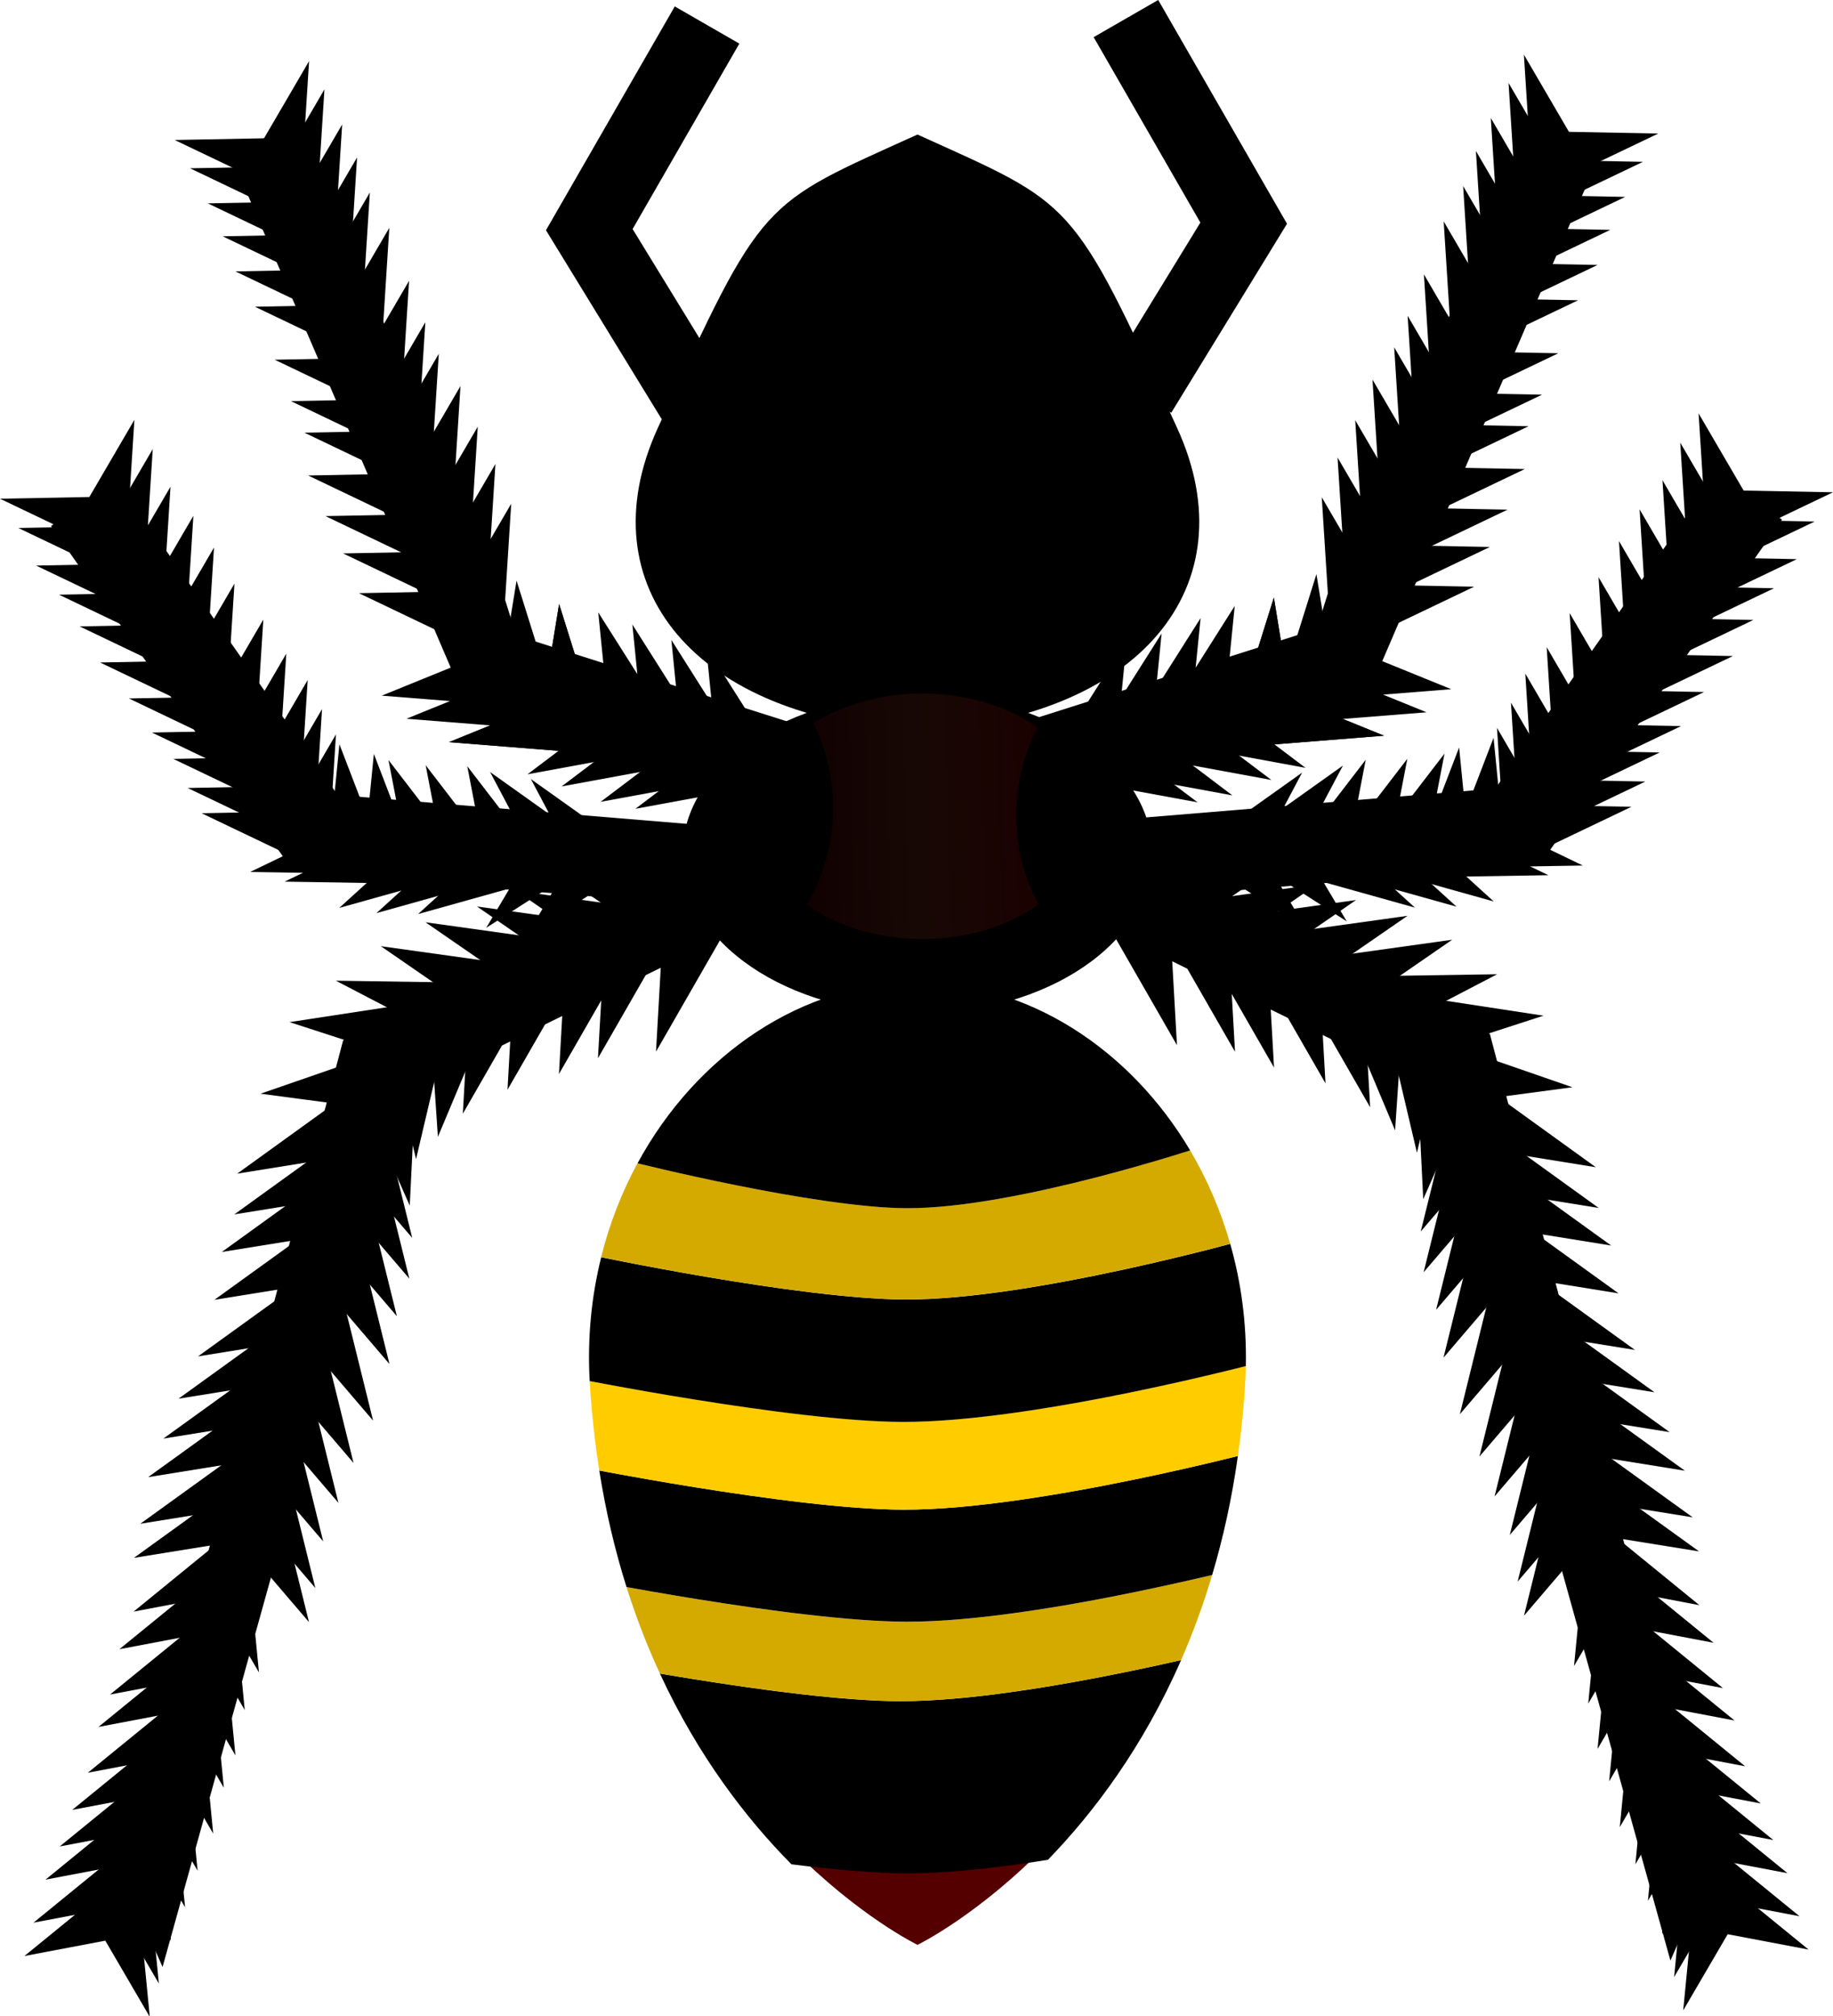 <?xml version="1.0" encoding="UTF-8" standalone="no"?>
<!-- Created with Inkscape (http://www.inkscape.org/) -->

<svg
   width="97.658mm"
   height="107.401mm"
   viewBox="0 0 97.658 107.401"
   version="1.1"
   id="svg5"
   xmlns:xlink="http://www.w3.org/1999/xlink"
   xmlns="http://www.w3.org/2000/svg"
   xmlns:svg="http://www.w3.org/2000/svg">
  <defs
     id="defs2">
    <linearGradient
       id="linearGradient3352">
      <stop
         style="stop-color:#aa0000;stop-opacity:0.076;"
         offset="0"
         id="stop3348" />
      <stop
         style="stop-color:#8d331d;stop-opacity:0.165;"
         offset="0.515"
         id="stop3443" />
      <stop
         style="stop-color:#aa0000;stop-opacity:0.158;"
         offset="1"
         id="stop3350" />
    </linearGradient>
    <linearGradient
       xlink:href="#linearGradient3352"
       id="linearGradient3354"
       x1="-112.127"
       y1="146.095"
       x2="-96.43"
       y2="145.643"
       gradientUnits="userSpaceOnUse" />
  </defs>
  <g
     id="layer1"
     transform="translate(152.935,-100.646)">
    <path
       id="path959"
       style="fill:#550000;stroke:none;stroke-width:3.213;stroke-dasharray:none"
       d="m -97.103,198.851 c -0.24,0.038 -0.48,0.076 -0.72,0.113 -0.267,0.04 -0.534,0.079 -0.8,0.117 -0.266,0.037 -0.532,0.073 -0.796,0.107 -0.264,0.034 -0.527,0.066 -0.789,0.097 -0.261,0.03 -0.521,0.059 -0.779,0.085 -0.257,0.026 -0.513,0.05 -0.765,0.072 -0.252,0.021 -0.502,0.041 -0.748,0.057 -0.246,0.017 -0.489,0.031 -0.729,0.042 -0.239,0.011 -0.475,0.02 -0.706,0.025 -0.231,0.006 -0.458,0.008 -0.68,0.007 -0.187,-5.6e-4 -0.379,-0.003 -0.576,-0.008 -0.197,-0.005 -0.399,-0.012 -0.606,-0.021 -0.207,-0.009 -0.418,-0.02 -0.633,-0.033 -0.215,-0.013 -0.435,-0.028 -0.657,-0.044 -0.223,-0.016 -0.449,-0.035 -0.678,-0.054 -0.229,-0.02 -0.461,-0.041 -0.696,-0.064 -0.234,-0.023 -0.471,-0.047 -0.71,-0.072 -0.239,-0.025 -0.479,-0.052 -0.721,-0.08 -0.242,-0.028 -0.485,-0.057 -0.729,-0.087 -0.05,-0.006 -0.1,-0.013 -0.149,-0.019 3.604,3.645 6.718,5.15 6.718,5.15 0,0 3.249,-1.571 6.951,-5.388 z" />
    <path
       style="fill:none;stroke:#000000;stroke-width:3.969;stroke-dasharray:none"
       d="m -115.988,121.939 -5.551,-9.061 6.274,-10.899"
       id="path955" />
    <path
       id="path845"
       style="fill:#000000;stroke:none;stroke-width:3.969;stroke-dasharray:none"
       d="m -104.054,107.812 c -8.356,3.787 -8.195,3.295 -13.84,15.645 -3.843,8.408 2.019,15.528 13.84,16.116 11.821,-0.588 17.683,-7.708 13.84,-16.116 -5.645,-12.351 -5.485,-11.859 -13.84,-15.645 z" />
    <ellipse
       style="fill:#000000;stroke:none;stroke-width:3.969;stroke-dasharray:none"
       id="path957"
       cx="-104.054"
       cy="146.129"
       rx="12.519"
       ry="8.514" />
    <path
       id="path3118"
       style="fill:#000000;stroke:none;stroke-width:3.213;stroke-dasharray:none"
       d="m -90.01,189.075 c -0.005,10e-4 -0.01,0.002 -0.015,0.003 -0.416,0.094 -0.854,0.191 -1.309,0.29 -0.456,0.099 -0.93,0.199 -1.417,0.3 -0.488,0.1 -0.989,0.201 -1.501,0.3 -0.511,0.099 -1.032,0.196 -1.559,0.29 -0.527,0.094 -1.059,0.184 -1.593,0.27 -0.267,0.043 -0.534,0.085 -0.801,0.125 -0.267,0.04 -0.534,0.079 -0.8,0.117 -0.266,0.037 -0.532,0.073 -0.796,0.108 -0.264,0.034 -0.527,0.066 -0.789,0.096 -0.261,0.03 -0.521,0.058 -0.779,0.085 -0.257,0.026 -0.513,0.05 -0.765,0.071 -0.252,0.021 -0.502,0.041 -0.748,0.057 -0.246,0.017 -0.489,0.031 -0.729,0.042 -0.239,0.011 -0.475,0.02 -0.706,0.025 -0.231,0.005 -0.458,0.008 -0.68,0.008 -0.187,-5.6e-4 -0.379,-0.003 -0.576,-0.008 -0.197,-0.005 -0.399,-0.012 -0.606,-0.021 -0.207,-0.009 -0.418,-0.02 -0.633,-0.033 -0.215,-0.013 -0.435,-0.028 -0.657,-0.044 -0.223,-0.017 -0.449,-0.035 -0.678,-0.054 -0.229,-0.02 -0.461,-0.041 -0.695,-0.064 -0.469,-0.045 -0.948,-0.096 -1.432,-0.152 -0.484,-0.056 -0.973,-0.116 -1.463,-0.179 -0.49,-0.064 -0.982,-0.13 -1.47,-0.2 -0.488,-0.069 -0.973,-0.14 -1.451,-0.213 -0.478,-0.072 -0.948,-0.146 -1.407,-0.22 -0.459,-0.074 -0.906,-0.147 -1.337,-0.219 -0.13,-0.022 -0.247,-0.042 -0.374,-0.064 2.05,4.434 4.634,7.759 7.006,10.158 0.05,0.006 0.1,0.013 0.149,0.019 0.244,0.03 0.487,0.059 0.729,0.087 0.242,0.028 0.483,0.054 0.721,0.08 0.239,0.025 0.476,0.05 0.71,0.072 0.234,0.023 0.467,0.044 0.696,0.064 0.229,0.02 0.455,0.038 0.678,0.054 0.223,0.017 0.442,0.031 0.657,0.044 0.215,0.013 0.427,0.024 0.633,0.033 0.207,0.009 0.409,0.016 0.606,0.021 0.197,0.005 0.389,0.008 0.576,0.008 0.222,6.5e-4 0.449,-0.002 0.68,-0.007 0.231,-0.005 0.467,-0.014 0.706,-0.025 0.239,-0.011 0.482,-0.025 0.729,-0.042 0.246,-0.017 0.496,-0.036 0.748,-0.057 0.252,-0.021 0.508,-0.045 0.765,-0.071 0.257,-0.026 0.517,-0.054 0.779,-0.085 0.261,-0.03 0.524,-0.063 0.789,-0.097 0.264,-0.034 0.53,-0.07 0.796,-0.107 0.266,-0.037 0.533,-0.076 0.8,-0.117 0.24,-0.036 0.48,-0.074 0.72,-0.113 2.433,-2.509 5.062,-5.99 7.093,-10.634 z" />
    <path
       id="path3121"
       style="fill:#d4aa00;stroke:none;stroke-width:3.213;stroke-dasharray:none"
       d="m -88.354,184.54 c -0.05,0.012 -0.091,0.022 -0.142,0.034 -0.367,0.086 -0.76,0.177 -1.176,0.272 -0.416,0.094 -0.853,0.191 -1.309,0.29 -0.456,0.099 -0.93,0.199 -1.417,0.3 -0.488,0.1 -0.989,0.201 -1.501,0.3 -0.511,0.099 -1.033,0.196 -1.559,0.29 -0.263,0.047 -0.528,0.093 -0.794,0.138 -0.266,0.045 -0.532,0.089 -0.799,0.132 -0.267,0.043 -0.534,0.085 -0.801,0.125 -0.267,0.04 -0.534,0.079 -0.8,0.117 -0.266,0.037 -0.531,0.073 -0.796,0.107 -0.264,0.034 -0.528,0.066 -0.789,0.097 -0.261,0.03 -0.521,0.058 -0.778,0.085 -0.257,0.026 -0.513,0.05 -0.765,0.071 -0.252,0.021 -0.502,0.041 -0.748,0.057 -0.246,0.017 -0.489,0.03 -0.729,0.041 -0.239,0.011 -0.475,0.02 -0.706,0.025 -0.231,0.005 -0.458,0.008 -0.68,0.008 -0.187,-5.6e-4 -0.379,-0.003 -0.576,-0.008 -0.197,-0.005 -0.399,-0.012 -0.606,-0.021 -0.207,-0.009 -0.418,-0.02 -0.633,-0.033 -0.215,-0.013 -0.435,-0.028 -0.657,-0.044 -0.223,-0.017 -0.449,-0.035 -0.678,-0.054 -0.229,-0.02 -0.461,-0.041 -0.696,-0.064 -0.234,-0.023 -0.471,-0.047 -0.71,-0.072 -0.239,-0.025 -0.479,-0.052 -0.721,-0.08 -0.484,-0.056 -0.973,-0.116 -1.463,-0.179 -0.49,-0.064 -0.981,-0.131 -1.47,-0.2 -0.488,-0.069 -0.974,-0.14 -1.451,-0.213 -0.478,-0.072 -0.948,-0.146 -1.407,-0.22 -0.459,-0.074 -0.906,-0.147 -1.337,-0.22 -0.431,-0.072 -0.846,-0.144 -1.241,-0.213 -0.395,-0.069 -0.77,-0.136 -1.12,-0.199 -0.053,-0.01 -0.095,-0.017 -0.147,-0.027 0.522,1.653 1.124,3.187 1.78,4.607 0.127,0.022 0.244,0.042 0.374,0.064 0.431,0.072 0.878,0.146 1.337,0.219 0.459,0.074 0.929,0.148 1.407,0.22 0.478,0.072 0.963,0.144 1.451,0.213 0.488,0.069 0.98,0.136 1.47,0.2 0.49,0.064 0.979,0.124 1.463,0.179 0.484,0.056 0.963,0.106 1.432,0.152 0.234,0.023 0.466,0.044 0.695,0.064 0.229,0.02 0.455,0.038 0.678,0.054 0.223,0.017 0.442,0.031 0.657,0.044 0.215,0.013 0.427,0.024 0.633,0.033 0.207,0.009 0.409,0.016 0.606,0.021 0.197,0.005 0.389,0.008 0.576,0.008 0.222,6.6e-4 0.449,-0.002 0.68,-0.008 0.231,-0.005 0.467,-0.014 0.706,-0.025 0.239,-0.011 0.482,-0.025 0.729,-0.042 0.246,-0.017 0.496,-0.036 0.748,-0.057 0.252,-0.021 0.508,-0.045 0.765,-0.071 0.257,-0.026 0.517,-0.054 0.779,-0.085 0.261,-0.03 0.524,-0.062 0.789,-0.096 0.264,-0.034 0.53,-0.07 0.796,-0.108 0.266,-0.037 0.533,-0.076 0.8,-0.117 0.267,-0.04 0.534,-0.082 0.801,-0.125 0.534,-0.086 1.066,-0.176 1.593,-0.27 0.527,-0.094 1.047,-0.191 1.559,-0.29 0.511,-0.099 1.013,-0.199 1.501,-0.3 0.488,-0.1 0.962,-0.201 1.417,-0.3 0.456,-0.099 0.894,-0.196 1.309,-0.29 0.005,-0.001 0.01,-0.002 0.015,-0.003 0.614,-1.403 1.173,-2.913 1.656,-4.535 z" />
    <path
       id="path3127"
       style="fill:#000000;stroke:none;stroke-width:3.213;stroke-dasharray:none"
       d="m -86.983,178.201 c -0.204,0.051 -0.411,0.102 -0.655,0.161 -0.31,0.075 -0.651,0.158 -1.018,0.244 -0.367,0.086 -0.76,0.177 -1.176,0.272 -0.416,0.094 -0.853,0.191 -1.309,0.29 -0.456,0.099 -0.93,0.199 -1.417,0.3 -0.488,0.1 -0.989,0.201 -1.501,0.3 -0.256,0.049 -0.514,0.098 -0.774,0.146 -0.26,0.048 -0.522,0.096 -0.785,0.143 -0.263,0.047 -0.528,0.093 -0.794,0.138 -0.266,0.045 -0.532,0.089 -0.799,0.132 -0.267,0.043 -0.534,0.085 -0.801,0.125 -0.267,0.04 -0.534,0.079 -0.8,0.117 -0.266,0.037 -0.532,0.073 -0.796,0.107 -0.264,0.034 -0.528,0.066 -0.789,0.097 -0.261,0.03 -0.521,0.058 -0.778,0.085 -0.257,0.026 -0.513,0.05 -0.765,0.071 -0.252,0.021 -0.502,0.04 -0.748,0.057 -0.246,0.017 -0.489,0.031 -0.729,0.042 -0.239,0.011 -0.475,0.02 -0.706,0.025 -0.231,0.005 -0.458,0.008 -0.68,0.008 -0.187,-5.6e-4 -0.379,-0.003 -0.576,-0.008 -0.197,-0.005 -0.399,-0.012 -0.606,-0.021 -0.207,-0.009 -0.418,-0.02 -0.633,-0.033 -0.215,-0.013 -0.435,-0.028 -0.657,-0.044 -0.223,-0.017 -0.449,-0.035 -0.678,-0.054 -0.229,-0.02 -0.461,-0.041 -0.696,-0.064 -0.234,-0.023 -0.471,-0.047 -0.71,-0.072 -0.239,-0.025 -0.479,-0.052 -0.721,-0.08 -0.242,-0.028 -0.485,-0.057 -0.729,-0.087 -0.244,-0.03 -0.489,-0.061 -0.734,-0.093 -0.49,-0.064 -0.981,-0.13 -1.47,-0.2 -0.488,-0.069 -0.974,-0.14 -1.451,-0.213 -0.478,-0.072 -0.948,-0.146 -1.407,-0.22 -0.459,-0.074 -0.906,-0.147 -1.337,-0.22 -0.431,-0.072 -0.846,-0.144 -1.241,-0.213 -0.395,-0.069 -0.77,-0.136 -1.12,-0.199 -0.35,-0.063 -0.677,-0.123 -0.974,-0.178 -0.196,-0.036 -0.294,-0.056 -0.464,-0.088 0.354,2.234 0.849,4.3 1.451,6.207 0.052,0.009 0.094,0.017 0.147,0.027 0.35,0.063 0.725,0.13 1.12,0.199 0.395,0.069 0.81,0.14 1.241,0.213 0.431,0.072 0.878,0.146 1.337,0.22 0.459,0.074 0.929,0.147 1.407,0.22 0.478,0.072 0.963,0.144 1.451,0.213 0.488,0.069 0.979,0.136 1.47,0.2 0.49,0.064 0.98,0.123 1.463,0.179 0.242,0.028 0.483,0.054 0.721,0.08 0.239,0.025 0.475,0.05 0.71,0.072 0.234,0.023 0.467,0.044 0.696,0.064 0.229,0.02 0.455,0.038 0.678,0.054 0.223,0.017 0.442,0.031 0.657,0.044 0.215,0.013 0.427,0.024 0.633,0.033 0.207,0.009 0.409,0.016 0.606,0.021 0.197,0.005 0.39,0.008 0.576,0.008 0.222,6.5e-4 0.449,-0.002 0.68,-0.008 0.231,-0.005 0.467,-0.014 0.706,-0.025 0.239,-0.011 0.482,-0.025 0.729,-0.041 0.246,-0.017 0.496,-0.036 0.748,-0.057 0.252,-0.021 0.508,-0.045 0.765,-0.071 0.257,-0.026 0.517,-0.054 0.778,-0.085 0.261,-0.03 0.525,-0.063 0.789,-0.097 0.264,-0.034 0.53,-0.07 0.796,-0.107 0.266,-0.037 0.533,-0.076 0.8,-0.117 0.267,-0.04 0.534,-0.082 0.801,-0.125 0.267,-0.043 0.533,-0.087 0.799,-0.132 0.266,-0.045 0.53,-0.091 0.794,-0.138 0.527,-0.094 1.048,-0.191 1.559,-0.29 0.511,-0.099 1.013,-0.199 1.501,-0.3 0.488,-0.1 0.962,-0.201 1.417,-0.3 0.456,-0.099 0.893,-0.196 1.309,-0.29 0.416,-0.094 0.809,-0.185 1.176,-0.272 0.051,-0.012 0.092,-0.022 0.142,-0.034 0.58,-1.948 1.049,-4.059 1.371,-6.339 z" />
    <path
       id="path3136"
       style="fill:#ffcc00;stroke:none;stroke-width:3.213;stroke-dasharray:none"
       d="m -86.558,173.408 c -0.096,0.024 -0.172,0.044 -0.282,0.071 -0.245,0.061 -0.525,0.13 -0.835,0.206 -0.31,0.075 -0.651,0.157 -1.018,0.243 -0.367,0.086 -0.76,0.178 -1.176,0.272 -0.416,0.094 -0.853,0.191 -1.309,0.29 -0.456,0.099 -0.93,0.199 -1.417,0.3 -0.488,0.1 -0.989,0.201 -1.501,0.3 -0.256,0.049 -0.514,0.098 -0.774,0.146 -0.26,0.048 -0.522,0.096 -0.785,0.143 -0.263,0.047 -0.528,0.093 -0.794,0.138 -0.266,0.045 -0.532,0.089 -0.799,0.132 -0.267,0.043 -0.534,0.085 -0.801,0.125 -0.267,0.04 -0.534,0.079 -0.8,0.117 -0.266,0.037 -0.532,0.073 -0.796,0.107 -0.264,0.034 -0.528,0.066 -0.789,0.096 -0.261,0.03 -0.521,0.059 -0.778,0.085 -0.257,0.026 -0.513,0.05 -0.765,0.071 -0.252,0.021 -0.502,0.04 -0.748,0.057 -0.246,0.017 -0.489,0.031 -0.729,0.042 -0.239,0.011 -0.475,0.02 -0.706,0.025 -0.231,0.005 -0.458,0.008 -0.68,0.008 -0.187,-5.6e-4 -0.379,-0.003 -0.576,-0.008 -0.197,-0.005 -0.399,-0.012 -0.606,-0.021 -0.207,-0.009 -0.418,-0.02 -0.633,-0.033 -0.215,-0.013 -0.435,-0.028 -0.657,-0.044 -0.223,-0.017 -0.449,-0.035 -0.678,-0.054 -0.229,-0.02 -0.461,-0.041 -0.696,-0.064 -0.234,-0.023 -0.471,-0.047 -0.71,-0.072 -0.239,-0.025 -0.479,-0.052 -0.721,-0.08 -0.242,-0.028 -0.485,-0.057 -0.729,-0.087 -0.244,-0.03 -0.489,-0.061 -0.734,-0.093 -0.49,-0.064 -0.981,-0.13 -1.47,-0.2 -0.488,-0.069 -0.974,-0.14 -1.451,-0.213 -0.478,-0.072 -0.948,-0.146 -1.407,-0.22 -0.459,-0.074 -0.906,-0.147 -1.337,-0.219 -0.431,-0.072 -0.846,-0.144 -1.241,-0.213 -0.395,-0.069 -0.77,-0.136 -1.12,-0.199 -0.35,-0.063 -0.677,-0.123 -0.974,-0.178 -0.396,-0.073 -0.653,-0.123 -0.937,-0.177 0.001,0.025 0.002,0.051 0.004,0.076 0.097,1.641 0.271,3.202 0.506,4.691 0.17,0.032 0.268,0.051 0.464,0.088 0.297,0.055 0.624,0.115 0.974,0.178 0.35,0.063 0.725,0.13 1.12,0.199 0.395,0.069 0.81,0.14 1.241,0.213 0.431,0.072 0.878,0.146 1.337,0.22 0.459,0.074 0.929,0.147 1.407,0.22 0.478,0.072 0.963,0.144 1.451,0.213 0.488,0.069 0.979,0.136 1.47,0.2 0.245,0.032 0.49,0.063 0.734,0.093 0.244,0.03 0.487,0.059 0.729,0.087 0.242,0.028 0.483,0.054 0.721,0.08 0.239,0.025 0.476,0.05 0.71,0.072 0.234,0.023 0.467,0.044 0.696,0.064 0.229,0.02 0.455,0.038 0.678,0.054 0.223,0.017 0.442,0.031 0.657,0.044 0.215,0.013 0.427,0.024 0.633,0.033 0.207,0.009 0.409,0.016 0.606,0.021 0.197,0.005 0.39,0.008 0.576,0.008 0.222,6.6e-4 0.449,-0.002 0.68,-0.008 0.231,-0.005 0.467,-0.014 0.706,-0.025 0.239,-0.011 0.482,-0.025 0.729,-0.042 0.246,-0.017 0.496,-0.035 0.748,-0.057 0.252,-0.021 0.508,-0.045 0.765,-0.071 0.257,-0.026 0.517,-0.054 0.778,-0.085 0.261,-0.03 0.525,-0.063 0.789,-0.097 0.264,-0.034 0.53,-0.07 0.796,-0.107 0.266,-0.037 0.533,-0.076 0.8,-0.117 0.267,-0.04 0.534,-0.082 0.801,-0.125 0.267,-0.043 0.533,-0.087 0.799,-0.132 0.266,-0.045 0.53,-0.091 0.794,-0.138 0.263,-0.047 0.525,-0.095 0.785,-0.143 0.26,-0.048 0.518,-0.097 0.774,-0.146 0.511,-0.099 1.013,-0.199 1.501,-0.3 0.488,-0.1 0.962,-0.201 1.417,-0.3 0.456,-0.099 0.893,-0.196 1.309,-0.29 0.416,-0.094 0.809,-0.185 1.176,-0.272 0.367,-0.086 0.708,-0.168 1.018,-0.244 0.243,-0.059 0.451,-0.111 0.655,-0.161 0.177,-1.254 0.31,-2.558 0.39,-3.916 0.017,-0.294 0.028,-0.586 0.034,-0.876 z" />
    <path
       id="path3133"
       style="fill:#000000;stroke:none;stroke-width:3.213;stroke-dasharray:none"
       d="m -87.391,166.901 c -0.284,0.076 -0.544,0.146 -0.945,0.249 -0.296,0.076 -0.62,0.158 -0.97,0.245 -0.35,0.087 -0.724,0.178 -1.12,0.273 -0.396,0.095 -0.813,0.193 -1.247,0.292 -0.434,0.1 -0.886,0.201 -1.35,0.302 -0.465,0.101 -0.942,0.202 -1.43,0.301 -0.244,0.05 -0.489,0.099 -0.737,0.148 -0.248,0.049 -0.497,0.097 -0.748,0.144 -0.251,0.047 -0.503,0.093 -0.756,0.139 -0.253,0.045 -0.507,0.09 -0.761,0.133 -0.254,0.043 -0.509,0.085 -0.763,0.126 -0.254,0.041 -0.509,0.08 -0.762,0.118 -0.254,0.038 -0.507,0.074 -0.759,0.108 -0.252,0.034 -0.502,0.067 -0.751,0.097 -0.249,0.03 -0.496,0.059 -0.741,0.085 -0.245,0.026 -0.488,0.05 -0.729,0.072 -0.24,0.022 -0.479,0.041 -0.713,0.058 -0.235,0.017 -0.466,0.031 -0.694,0.042 -0.228,0.011 -0.452,0.02 -0.673,0.025 -0.22,0.006 -0.436,0.008 -0.648,0.008 -0.178,-5.6e-4 -0.361,-0.003 -0.548,-0.008 -0.188,-0.005 -0.381,-0.012 -0.578,-0.021 -0.197,-0.009 -0.398,-0.021 -0.603,-0.034 -0.205,-0.013 -0.414,-0.028 -0.626,-0.044 -0.212,-0.017 -0.428,-0.035 -0.646,-0.055 -0.218,-0.02 -0.439,-0.041 -0.663,-0.064 -0.223,-0.023 -0.449,-0.047 -0.677,-0.073 -0.227,-0.026 -0.456,-0.052 -0.687,-0.08 -0.461,-0.056 -0.927,-0.116 -1.394,-0.18 -0.467,-0.064 -0.935,-0.132 -1.4,-0.201 -0.465,-0.07 -0.927,-0.141 -1.382,-0.214 -0.455,-0.073 -0.903,-0.147 -1.34,-0.221 -0.437,-0.074 -0.862,-0.148 -1.273,-0.221 -0.411,-0.073 -0.806,-0.144 -1.183,-0.214 -0.376,-0.069 -0.733,-0.136 -1.067,-0.2 -0.334,-0.064 -0.645,-0.124 -0.928,-0.179 -0.517,-0.101 -0.912,-0.181 -1.222,-0.244 -0.517,2.077 -0.742,4.295 -0.613,6.597 0.284,0.054 0.541,0.104 0.937,0.177 0.297,0.055 0.624,0.115 0.974,0.178 0.35,0.063 0.725,0.13 1.12,0.199 0.395,0.069 0.81,0.14 1.241,0.213 0.431,0.072 0.878,0.146 1.337,0.219 0.459,0.074 0.929,0.148 1.407,0.22 0.478,0.072 0.963,0.144 1.451,0.213 0.488,0.069 0.979,0.136 1.47,0.2 0.245,0.032 0.49,0.063 0.734,0.093 0.244,0.03 0.487,0.059 0.729,0.087 0.242,0.028 0.483,0.054 0.721,0.08 0.239,0.025 0.476,0.049 0.71,0.072 0.234,0.023 0.467,0.044 0.696,0.064 0.229,0.02 0.455,0.038 0.678,0.054 0.223,0.017 0.442,0.031 0.657,0.044 0.215,0.013 0.427,0.024 0.633,0.033 0.207,0.009 0.409,0.016 0.606,0.021 0.197,0.005 0.39,0.008 0.576,0.008 0.222,6.6e-4 0.449,-0.002 0.68,-0.008 0.231,-0.005 0.467,-0.014 0.706,-0.025 0.239,-0.011 0.482,-0.025 0.729,-0.042 0.246,-0.017 0.496,-0.035 0.748,-0.057 0.252,-0.021 0.508,-0.045 0.765,-0.071 0.257,-0.026 0.517,-0.055 0.778,-0.085 0.261,-0.03 0.525,-0.062 0.789,-0.096 0.264,-0.034 0.53,-0.07 0.796,-0.107 0.266,-0.037 0.533,-0.076 0.8,-0.117 0.267,-0.04 0.534,-0.082 0.801,-0.125 0.267,-0.043 0.533,-0.087 0.799,-0.132 0.266,-0.045 0.53,-0.091 0.794,-0.138 0.263,-0.047 0.525,-0.095 0.785,-0.143 0.26,-0.048 0.518,-0.097 0.774,-0.146 0.511,-0.099 1.013,-0.199 1.501,-0.3 0.488,-0.1 0.962,-0.201 1.417,-0.3 0.456,-0.099 0.893,-0.196 1.309,-0.29 0.416,-0.094 0.809,-0.186 1.176,-0.272 0.367,-0.086 0.708,-0.168 1.018,-0.243 0.31,-0.075 0.59,-0.145 0.835,-0.206 0.11,-0.028 0.186,-0.047 0.282,-0.071 0.047,-2.278 -0.25,-4.466 -0.832,-6.507 z" />
    <path
       id="path3130"
       style="fill:#d4aa00;stroke:none;stroke-width:3.213;stroke-dasharray:none"
       d="m -89.529,161.922 c -0.268,0.085 -0.568,0.181 -0.987,0.308 -0.255,0.077 -0.535,0.161 -0.836,0.25 -0.302,0.089 -0.625,0.182 -0.966,0.279 -0.341,0.097 -0.701,0.197 -1.076,0.299 -0.374,0.102 -0.764,0.205 -1.164,0.308 -0.401,0.103 -0.812,0.206 -1.233,0.308 -0.42,0.101 -0.848,0.201 -1.281,0.297 -0.216,0.048 -0.434,0.096 -0.652,0.142 -0.218,0.046 -0.437,0.092 -0.656,0.136 -0.219,0.044 -0.439,0.087 -0.658,0.128 -0.219,0.042 -0.439,0.082 -0.657,0.12 -0.219,0.038 -0.436,0.075 -0.653,0.11 -0.217,0.035 -0.433,0.068 -0.648,0.099 -0.215,0.031 -0.428,0.06 -0.639,0.087 -0.211,0.027 -0.421,0.051 -0.629,0.073 -0.207,0.022 -0.412,0.042 -0.615,0.059 -0.202,0.017 -0.402,0.031 -0.599,0.043 -0.197,0.011 -0.39,0.02 -0.58,0.026 -0.19,0.006 -0.376,0.008 -0.559,0.008 -0.153,-5.7e-4 -0.311,-0.003 -0.473,-0.008 -0.162,-0.005 -0.328,-0.012 -0.498,-0.022 -0.17,-0.009 -0.343,-0.021 -0.52,-0.034 -0.177,-0.013 -0.357,-0.029 -0.54,-0.046 -0.183,-0.017 -0.369,-0.035 -0.557,-0.056 -0.188,-0.02 -0.379,-0.042 -0.571,-0.066 -0.385,-0.047 -0.778,-0.099 -1.176,-0.156 -0.397,-0.057 -0.799,-0.119 -1.202,-0.184 -0.403,-0.065 -0.806,-0.134 -1.207,-0.205 -0.401,-0.071 -0.8,-0.145 -1.192,-0.219 -0.392,-0.074 -0.779,-0.15 -1.156,-0.226 -0.377,-0.076 -0.744,-0.152 -1.098,-0.226 -0.354,-0.074 -0.695,-0.148 -1.02,-0.218 -0.649,-0.142 -1.231,-0.273 -1.72,-0.387 -0.488,-0.113 -0.883,-0.208 -1.155,-0.274 -0.173,-0.042 -0.201,-0.049 -0.269,-0.066 -0.835,1.54 -1.493,3.219 -1.937,5.001 0.31,0.063 0.705,0.143 1.222,0.244 0.283,0.055 0.594,0.116 0.928,0.179 0.334,0.064 0.691,0.131 1.067,0.2 0.376,0.069 0.772,0.141 1.183,0.214 0.411,0.073 0.836,0.147 1.273,0.221 0.437,0.074 0.885,0.148 1.34,0.221 0.455,0.073 0.917,0.145 1.382,0.214 0.465,0.07 0.933,0.137 1.4,0.201 0.467,0.064 0.933,0.124 1.394,0.18 0.23,0.028 0.46,0.055 0.687,0.08 0.227,0.026 0.453,0.05 0.677,0.073 0.223,0.023 0.444,0.044 0.663,0.064 0.218,0.02 0.434,0.038 0.646,0.055 0.212,0.017 0.421,0.031 0.626,0.044 0.205,0.013 0.406,0.024 0.603,0.034 0.197,0.009 0.39,0.016 0.578,0.021 0.188,0.005 0.371,0.008 0.548,0.008 0.212,6.7e-4 0.428,-0.002 0.648,-0.008 0.22,-0.006 0.445,-0.014 0.673,-0.025 0.228,-0.011 0.459,-0.026 0.694,-0.042 0.235,-0.017 0.473,-0.036 0.713,-0.058 0.24,-0.022 0.484,-0.046 0.729,-0.072 0.245,-0.026 0.492,-0.054 0.741,-0.085 0.249,-0.03 0.5,-0.063 0.751,-0.097 0.252,-0.034 0.505,-0.07 0.759,-0.108 0.254,-0.038 0.508,-0.077 0.762,-0.118 0.254,-0.041 0.509,-0.083 0.763,-0.126 0.254,-0.043 0.508,-0.088 0.761,-0.133 0.253,-0.045 0.505,-0.092 0.756,-0.139 0.251,-0.047 0.5,-0.095 0.748,-0.144 0.248,-0.049 0.494,-0.098 0.737,-0.148 0.487,-0.099 0.965,-0.2 1.43,-0.301 0.465,-0.101 0.916,-0.202 1.35,-0.302 0.434,-0.1 0.851,-0.198 1.247,-0.292 0.396,-0.095 0.771,-0.186 1.12,-0.273 0.35,-0.087 0.674,-0.169 0.97,-0.245 0.401,-0.103 0.661,-0.174 0.945,-0.249 -0.509,-1.784 -1.235,-3.456 -2.138,-4.979 z" />
    <path
       id="path3124"
       style="fill:#000000;stroke:none;stroke-width:3.213;stroke-dasharray:none"
       d="m -104.054,152.965 c -6.111,0 -11.767,3.841 -14.915,9.645 0.067,0.017 0.095,0.024 0.269,0.066 0.272,0.066 0.667,0.16 1.155,0.274 0.488,0.113 1.071,0.245 1.72,0.387 0.324,0.071 0.665,0.144 1.02,0.218 0.354,0.074 0.721,0.15 1.098,0.226 0.377,0.076 0.763,0.151 1.156,0.226 0.392,0.074 0.791,0.148 1.192,0.219 0.401,0.071 0.805,0.14 1.207,0.205 0.403,0.065 0.805,0.127 1.202,0.184 0.397,0.057 0.79,0.11 1.176,0.156 0.193,0.023 0.383,0.045 0.571,0.066 0.188,0.02 0.374,0.039 0.557,0.056 0.183,0.017 0.363,0.032 0.54,0.046 0.177,0.013 0.35,0.025 0.52,0.034 0.17,0.009 0.336,0.017 0.498,0.022 0.162,0.005 0.32,0.008 0.473,0.008 0.182,6.8e-4 0.369,-0.002 0.559,-0.008 0.19,-0.006 0.384,-0.014 0.58,-0.026 0.197,-0.011 0.396,-0.026 0.599,-0.043 0.202,-0.017 0.407,-0.037 0.615,-0.059 0.207,-0.022 0.417,-0.046 0.629,-0.073 0.211,-0.027 0.425,-0.056 0.639,-0.087 0.215,-0.031 0.431,-0.064 0.648,-0.099 0.217,-0.035 0.435,-0.072 0.653,-0.11 0.219,-0.038 0.438,-0.079 0.657,-0.12 0.219,-0.042 0.439,-0.084 0.658,-0.128 0.219,-0.044 0.438,-0.09 0.656,-0.136 0.218,-0.046 0.436,-0.094 0.652,-0.142 0.433,-0.097 0.861,-0.196 1.281,-0.297 0.42,-0.101 0.832,-0.204 1.233,-0.308 0.401,-0.103 0.79,-0.206 1.164,-0.308 0.374,-0.102 0.734,-0.202 1.076,-0.299 0.341,-0.097 0.664,-0.19 0.966,-0.279 0.302,-0.089 0.581,-0.173 0.836,-0.25 0.419,-0.127 0.718,-0.223 0.987,-0.308 -3.212,-5.418 -8.66,-8.957 -14.525,-8.957 z" />
    <g
       id="g2836"
       transform="translate(4.322,0.323)">
      <path
         style="fill:none;stroke:#000000;stroke-width:3.969;stroke-dasharray:none"
         d="m -143.191,107.688 12.08,28.133 15.724,4.991"
         id="path113" />
      <path
         id="path1933"
         style="fill:#000000;stroke:none;stroke-width:3.969;stroke-dasharray:none"
         d="m -147.95,107.78 6.691,3.199 0.469,-7.401 -2.4,4.111 z" />
      <path
         id="path2774"
         style="fill:#000000;stroke:none;stroke-width:3.969;stroke-dasharray:none"
         d="m -147.132,109.287 6.691,3.199 0.469,-7.401 -2.4,4.111 z" />
      <path
         id="path2776"
         style="fill:#000000;stroke:none;stroke-width:3.969;stroke-dasharray:none"
         d="m -146.187,111.155 6.691,3.199 0.469,-7.401 -2.4,4.111 z" />
      <path
         id="path2778"
         style="fill:#000000;stroke:none;stroke-width:3.969;stroke-dasharray:none"
         d="m -145.393,112.91 6.691,3.199 0.469,-7.401 -2.4,4.111 z" />
      <path
         id="path2780"
         style="fill:#000000;stroke:none;stroke-width:3.969;stroke-dasharray:none"
         d="m -144.713,114.78 6.691,3.199 0.469,-7.401 -2.4,4.111 z" />
      <path
         id="path2782"
         style="fill:#000000;stroke:none;stroke-width:3.969;stroke-dasharray:none"
         d="m -143.676,116.661 6.691,3.199 0.469,-7.401 -2.4,4.111 z" />
      <path
         id="path2784"
         style="fill:#000000;stroke:none;stroke-width:3.969;stroke-dasharray:none"
         d="m -142.623,119.484 6.691,3.199 0.469,-7.401 -2.4,4.111 z" />
      <path
         id="path2786"
         style="fill:#000000;stroke:none;stroke-width:3.969;stroke-dasharray:none"
         d="m -141.756,121.69 6.691,3.199 0.469,-7.401 -2.4,4.111 z" />
      <path
         id="path2788"
         style="fill:#000000;stroke:none;stroke-width:3.969;stroke-dasharray:none"
         d="m -141.039,123.37 6.691,3.199 0.469,-7.401 -2.4,4.111 z" />
      <path
         id="path2790"
         style="fill:#000000;stroke:none;stroke-width:4.499;stroke-dasharray:none"
         d="m -140.839,125.651 7.584,3.626 0.531,-8.39 -2.721,4.66 z" />
      <path
         id="path2792"
         style="fill:#000000;stroke:none;stroke-width:4.499;stroke-dasharray:none"
         d="m -139.918,127.814 7.584,3.626 0.531,-8.39 -2.721,4.66 z" />
      <path
         id="path2794"
         style="fill:#000000;stroke:none;stroke-width:4.499;stroke-dasharray:none"
         d="m -138.977,129.802 7.584,3.626 0.531,-8.39 -2.721,4.66 z" />
      <path
         id="path2796"
         style="fill:#000000;stroke:none;stroke-width:4.499;stroke-dasharray:none"
         d="m -138.136,131.919 7.584,3.626 0.531,-8.39 -2.721,4.66 z" />
      <path
         id="path2798"
         style="fill:#000000;stroke:none;stroke-width:4.499;stroke-dasharray:none"
         d="m -136.919,137.378 8.38,0.665 -2.513,-8.022 -0.869,5.326 z" />
      <path
         id="path2800"
         style="fill:#000000;stroke:none;stroke-width:4.499;stroke-dasharray:none"
         d="m -135.603,138.608 8.38,0.665 -2.513,-8.022 -0.869,5.326 z" />
      <path
         id="path2802"
         style="fill:#000000;stroke:none;stroke-width:4.499;stroke-dasharray:none"
         d="m -133.336,139.854 8.38,0.665 -2.513,-8.022 -0.869,5.326 z" />
      <path
         id="path2804"
         style="fill:#000000;stroke:none;stroke-width:4.499;stroke-dasharray:none"
         d="m -133.336,139.854 8.38,0.665 -2.513,-8.022 -0.869,5.326 z" />
      <path
         id="path2806"
         style="fill:#000000;stroke:none;stroke-width:4.499;stroke-dasharray:none"
         d="m -129.153,141.567 8.268,-1.521 -4.498,-7.102 0.536,5.369 z" />
      <path
         id="path2808"
         style="fill:#000000;stroke:none;stroke-width:4.499;stroke-dasharray:none"
         d="m -127.335,142.213 8.268,-1.521 -4.498,-7.102 0.536,5.369 z" />
      <path
         id="path2810"
         style="fill:#000000;stroke:none;stroke-width:4.499;stroke-dasharray:none"
         d="m -125.258,143.034 8.268,-1.521 -4.498,-7.102 0.536,5.369 z" />
      <path
         id="path2812"
         style="fill:#000000;stroke:none;stroke-width:4.499;stroke-dasharray:none"
         d="m -123.404,143.404 8.268,-1.521 -4.498,-7.102 0.536,5.369 z" />
    </g>
    <path
       id="path2774-3"
       style="fill:#000000;stroke:none;stroke-width:3.969;stroke-dasharray:none"
       d="m -152.935,127.211 6.691,3.199 0.469,-7.401 -2.4,4.111 z" />
    <g
       id="g2924">
      <path
         style="fill:none;stroke:#000000;stroke-width:4.269;stroke-dasharray:none"
         d="m -148.471,127.441 12.355,17.598 20.876,1.723"
         id="path1923" />
      <path
         id="path2870"
         style="fill:#000000;stroke:none;stroke-width:3.969;stroke-dasharray:none"
         d="m -151.958,128.77 6.691,3.199 0.469,-7.401 -2.4,4.111 z" />
      <path
         id="path2872"
         style="fill:#000000;stroke:none;stroke-width:3.969;stroke-dasharray:none"
         d="m -151.011,130.772 6.691,3.199 0.469,-7.401 -2.4,4.111 z" />
      <path
         id="path2874"
         style="fill:#000000;stroke:none;stroke-width:3.969;stroke-dasharray:none"
         d="m -149.792,132.323 6.691,3.199 0.469,-7.401 -2.4,4.111 z" />
      <path
         id="path2876"
         style="fill:#000000;stroke:none;stroke-width:3.969;stroke-dasharray:none"
         d="m -148.693,134.012 6.691,3.199 0.469,-7.401 -2.4,4.111 z" />
      <path
         id="path2878"
         style="fill:#000000;stroke:none;stroke-width:3.969;stroke-dasharray:none"
         d="m -147.604,135.934 6.691,3.199 0.469,-7.401 -2.4,4.111 z" />
      <path
         id="path2880"
         style="fill:#000000;stroke:none;stroke-width:3.969;stroke-dasharray:none"
         d="m -146.066,137.851 6.691,3.199 0.469,-7.401 -2.4,4.111 z" />
      <path
         id="path2882"
         style="fill:#000000;stroke:none;stroke-width:3.969;stroke-dasharray:none"
         d="m -144.842,139.665 6.691,3.199 0.469,-7.401 -2.4,4.111 z" />
      <path
         id="path2884"
         style="fill:#000000;stroke:none;stroke-width:3.969;stroke-dasharray:none"
         d="m -143.702,141.07 6.691,3.199 0.469,-7.401 -2.4,4.111 z" />
      <path
         id="path2886"
         style="fill:#000000;stroke:none;stroke-width:3.969;stroke-dasharray:none"
         d="m -142.938,142.619 6.691,3.199 0.469,-7.401 -2.4,4.111 z" />
      <path
         id="path2888"
         style="fill:#000000;stroke:none;stroke-width:3.969;stroke-dasharray:none"
         d="m -142.195,143.964 6.691,3.199 0.469,-7.401 -2.4,4.111 z" />
      <path
         id="path2890"
         style="fill:#000000;stroke:none;stroke-width:3.969;stroke-dasharray:none"
         d="m -139.608,147.093 7.415,0.12 -2.658,-6.924 -0.469,4.737 z" />
      <path
         id="path2892"
         style="fill:#000000;stroke:none;stroke-width:3.969;stroke-dasharray:none"
         d="m -137.773,147.608 7.415,0.12 -2.658,-6.924 -0.469,4.737 z" />
      <path
         id="path2894"
         style="fill:#000000;stroke:none;stroke-width:3.969;stroke-dasharray:none"
         d="m -134.86,149.007 7.142,-1.997 -4.52,-5.88 0.9,4.675 z" />
      <path
         id="path2896"
         style="fill:#000000;stroke:none;stroke-width:3.969;stroke-dasharray:none"
         d="m -132.879,149.284 7.142,-1.997 -4.52,-5.88 0.9,4.675 z" />
      <path
         id="path2898"
         style="fill:#000000;stroke:none;stroke-width:3.969;stroke-dasharray:none"
         d="m -130.662,149.335 7.142,-1.997 -4.52,-5.88 0.9,4.675 z" />
      <path
         id="path2900"
         style="fill:#000000;stroke:none;stroke-width:3.969;stroke-dasharray:none"
         d="m -127.03,150.067 6.246,-3.998 -6.042,-4.301 2.228,4.207 z" />
      <path
         id="path2902"
         style="fill:#000000;stroke:none;stroke-width:3.969;stroke-dasharray:none"
         d="m -124.855,150.443 6.246,-3.998 -6.042,-4.301 2.228,4.207 z" />
    </g>
    <g
       id="g3475">
      <path
         style="color:#000000;fill:#000000"
         d="m -116.67,147.256 -17.984,8.805 -11.746,44.527 2.126,4.832 12.965,-46.578 16.383,-8.021 z"
         id="path1927" />
      <g
         id="g2992"
         transform="matrix(0.751,0.005,-0.095,0.933,-18.215,13.648)">
        <path
           id="path2904"
           style="fill:#000000;stroke:none;stroke-width:4.75;stroke-dasharray:none"
           d="m -142.305,209.153 -2.13,-8.616 -7.197,5.193 5.624,-0.907 z" />
        <path
           id="path2926"
           style="fill:#000000;stroke:none;stroke-width:4.75;stroke-dasharray:none"
           d="m -141.902,207.247 -2.13,-8.616 -7.197,5.193 5.624,-0.907 z" />
        <path
           id="path2928"
           style="fill:#000000;stroke:none;stroke-width:4.75;stroke-dasharray:none"
           d="m -141.361,204.787 -2.13,-8.616 -7.197,5.193 5.624,-0.907 z" />
        <path
           id="path2930"
           style="fill:#000000;stroke:none;stroke-width:4.75;stroke-dasharray:none"
           d="m -140.593,202.889 -2.13,-8.616 -7.197,5.193 5.624,-0.907 z" />
        <path
           id="path2932"
           style="fill:#000000;stroke:none;stroke-width:4.75;stroke-dasharray:none"
           d="m -139.969,200.798 -2.13,-8.616 -7.197,5.193 5.624,-0.907 z" />
        <path
           id="path2934"
           style="fill:#000000;stroke:none;stroke-width:4.75;stroke-dasharray:none"
           d="m -139.131,198.672 -2.13,-8.616 -7.197,5.193 5.624,-0.907 z" />
        <path
           id="path2936"
           style="fill:#000000;stroke:none;stroke-width:4.75;stroke-dasharray:none"
           d="m -138.708,196.055 -2.13,-8.616 -7.197,5.193 5.624,-0.907 z" />
        <path
           id="path2938"
           style="fill:#000000;stroke:none;stroke-width:4.75;stroke-dasharray:none"
           d="m -138.12,194.202 -2.13,-8.616 -7.197,5.193 5.624,-0.907 z" />
        <path
           id="path2940"
           style="fill:#000000;stroke:none;stroke-width:4.75;stroke-dasharray:none"
           d="m -137.786,191.613 -2.13,-8.616 -7.197,5.193 5.624,-0.907 z" />
        <path
           id="path2942"
           style="fill:#000000;stroke:none;stroke-width:4.75;stroke-dasharray:none"
           d="m -137.05,189.462 -2.13,-8.616 -7.197,5.193 5.624,-0.907 z" />
      </g>
      <path
         id="path2944"
         style="fill:#000000;stroke:none;stroke-width:4.75;stroke-dasharray:none"
         d="m -136.473,187.05 -2.13,-8.616 -7.197,5.193 5.624,-0.907 z" />
      <path
         id="path2946"
         style="fill:#000000;stroke:none;stroke-width:4.75;stroke-dasharray:none"
         d="m -136.134,185.235 -2.13,-8.616 -7.197,5.193 5.624,-0.907 z" />
      <path
         id="path2948"
         style="fill:#000000;stroke:none;stroke-width:4.75;stroke-dasharray:none"
         d="m -135.716,182.751 -2.13,-8.616 -7.197,5.193 5.624,-0.907 z" />
      <path
         id="path2950"
         style="fill:#000000;stroke:none;stroke-width:4.75;stroke-dasharray:none"
         d="m -134.905,180.697 -2.13,-8.616 -7.197,5.193 5.624,-0.907 z" />
      <path
         id="path2952"
         style="fill:#000000;stroke:none;stroke-width:4.75;stroke-dasharray:none"
         d="m -134.099,178.573 -2.13,-8.616 -7.197,5.193 5.624,-0.907 z" />
      <path
         id="path2954"
         style="fill:#000000;stroke:none;stroke-width:4.75;stroke-dasharray:none"
         d="m -133.057,176.318 -2.13,-8.616 -7.197,5.193 5.624,-0.907 z" />
      <path
         id="path2956"
         style="fill:#000000;stroke:none;stroke-width:4.75;stroke-dasharray:none"
         d="m -132.184,173.305 -2.13,-8.616 -7.197,5.193 5.624,-0.907 z" />
      <path
         id="path2958"
         style="fill:#000000;stroke:none;stroke-width:4.75;stroke-dasharray:none"
         d="m -131.79,170.757 -2.13,-8.616 -7.197,5.193 5.624,-0.907 z" />
      <path
         id="path2960"
         style="fill:#000000;stroke:none;stroke-width:4.75;stroke-dasharray:none"
         d="m -131.126,168.756 -2.13,-8.616 -7.197,5.193 5.624,-0.907 z" />
      <path
         id="path2962"
         style="fill:#000000;stroke:none;stroke-width:4.75;stroke-dasharray:none"
         d="m -130.972,166.586 -2.13,-8.616 -7.197,5.193 5.624,-0.907 z" />
      <path
         id="path2964"
         style="fill:#000000;stroke:none;stroke-width:4.75;stroke-dasharray:none"
         d="m -130.769,162.389 2.033,-8.639 -8.774,1.341 5.419,1.757 z" />
      <path
         id="path2966"
         style="fill:#000000;stroke:none;stroke-width:4.75;stroke-dasharray:none"
         d="m -131.105,164.864 0.439,-8.864 -8.387,2.903 5.648,0.75 z" />
      <path
         id="path2970"
         style="fill:#000000;stroke:none;stroke-width:4.75;stroke-dasharray:none"
         d="m -129.605,161.2 3.438,-8.182 -8.874,-0.134 5.052,2.632 z" />
      <path
         id="path2972"
         style="fill:#000000;stroke:none;stroke-width:4.75;stroke-dasharray:none"
         d="m -128.276,159.969 4.421,-7.696 -8.79,-1.227 4.69,3.235 z" />
      <path
         id="path2974"
         style="fill:#000000;stroke:none;stroke-width:4.75;stroke-dasharray:none"
         d="m -125.897,158.695 4.421,-7.696 -8.79,-1.227 4.69,3.235 z" />
      <path
         id="path2976"
         style="fill:#000000;stroke:none;stroke-width:4.75;stroke-dasharray:none"
         d="m -123.155,157.854 4.421,-7.696 -8.79,-1.227 4.69,3.235 z" />
      <path
         id="path2978"
         style="fill:#000000;stroke:none;stroke-width:4.75;stroke-dasharray:none"
         d="m -121.077,157.014 4.421,-7.696 -8.79,-1.227 4.69,3.235 z" />
      <path
         id="path2980"
         style="fill:#000000;stroke:none;stroke-width:4.75;stroke-dasharray:none"
         d="m -117.984,156.663 4.421,-7.696 -8.79,-1.227 4.69,3.235 z" />
    </g>
    <path
       id="path3245"
       style="fill:url(#linearGradient3354);fill-opacity:1;stroke:none;stroke-width:3.337;stroke-dasharray:none"
       d="m -103.793,137.584 a 8.908,6.541 0 0 0 -5.809,1.59 7.809,9.02 0 0 1 1.052,4.51 7.809,9.02 0 0 1 -1.408,5.156 8.908,6.541 0 0 0 6.166,1.827 8.908,6.541 0 0 0 6.186,-1.84 7.809,9.02 0 0 1 -1.181,-4.763 7.809,9.02 0 0 1 1.136,-4.675 8.908,6.541 0 0 0 -6.141,-1.804 z" />
    <path
       style="fill:none;stroke:#000000;stroke-width:3.969;stroke-dasharray:none"
       d="m -92.225,121.595 5.551,-9.061 -6.274,-10.899"
       id="path3477" />
    <g
       id="g3523"
       transform="matrix(-1,0,0,1,-212.535,-0.021)">
      <path
         style="fill:none;stroke:#000000;stroke-width:3.969;stroke-dasharray:none"
         d="m -143.191,107.688 12.08,28.133 15.724,4.991"
         id="path3479" />
      <path
         id="path3481"
         style="fill:#000000;stroke:none;stroke-width:3.969;stroke-dasharray:none"
         d="m -147.95,107.78 6.691,3.199 0.469,-7.401 -2.4,4.111 z" />
      <path
         id="path3483"
         style="fill:#000000;stroke:none;stroke-width:3.969;stroke-dasharray:none"
         d="m -147.132,109.287 6.691,3.199 0.469,-7.401 -2.4,4.111 z" />
      <path
         id="path3485"
         style="fill:#000000;stroke:none;stroke-width:3.969;stroke-dasharray:none"
         d="m -146.187,111.155 6.691,3.199 0.469,-7.401 -2.4,4.111 z" />
      <path
         id="path3487"
         style="fill:#000000;stroke:none;stroke-width:3.969;stroke-dasharray:none"
         d="m -145.393,112.91 6.691,3.199 0.469,-7.401 -2.4,4.111 z" />
      <path
         id="path3489"
         style="fill:#000000;stroke:none;stroke-width:3.969;stroke-dasharray:none"
         d="m -144.713,114.78 6.691,3.199 0.469,-7.401 -2.4,4.111 z" />
      <path
         id="path3491"
         style="fill:#000000;stroke:none;stroke-width:3.969;stroke-dasharray:none"
         d="m -143.676,116.661 6.691,3.199 0.469,-7.401 -2.4,4.111 z" />
      <path
         id="path3493"
         style="fill:#000000;stroke:none;stroke-width:3.969;stroke-dasharray:none"
         d="m -142.623,119.484 6.691,3.199 0.469,-7.401 -2.4,4.111 z" />
      <path
         id="path3495"
         style="fill:#000000;stroke:none;stroke-width:3.969;stroke-dasharray:none"
         d="m -141.756,121.69 6.691,3.199 0.469,-7.401 -2.4,4.111 z" />
      <path
         id="path3497"
         style="fill:#000000;stroke:none;stroke-width:3.969;stroke-dasharray:none"
         d="m -141.039,123.37 6.691,3.199 0.469,-7.401 -2.4,4.111 z" />
      <path
         id="path3499"
         style="fill:#000000;stroke:none;stroke-width:4.499;stroke-dasharray:none"
         d="m -140.839,125.651 7.584,3.626 0.531,-8.39 -2.721,4.66 z" />
      <path
         id="path3501"
         style="fill:#000000;stroke:none;stroke-width:4.499;stroke-dasharray:none"
         d="m -139.918,127.814 7.584,3.626 0.531,-8.39 -2.721,4.66 z" />
      <path
         id="path3503"
         style="fill:#000000;stroke:none;stroke-width:4.499;stroke-dasharray:none"
         d="m -138.977,129.802 7.584,3.626 0.531,-8.39 -2.721,4.66 z" />
      <path
         id="path3505"
         style="fill:#000000;stroke:none;stroke-width:4.499;stroke-dasharray:none"
         d="m -138.136,131.919 7.584,3.626 0.531,-8.39 -2.721,4.66 z" />
      <path
         id="path3507"
         style="fill:#000000;stroke:none;stroke-width:4.499;stroke-dasharray:none"
         d="m -136.919,137.378 8.38,0.665 -2.513,-8.022 -0.869,5.326 z" />
      <path
         id="path3509"
         style="fill:#000000;stroke:none;stroke-width:4.499;stroke-dasharray:none"
         d="m -135.603,138.608 8.38,0.665 -2.513,-8.022 -0.869,5.326 z" />
      <path
         id="path3511"
         style="fill:#000000;stroke:none;stroke-width:4.499;stroke-dasharray:none"
         d="m -133.336,139.854 8.38,0.665 -2.513,-8.022 -0.869,5.326 z" />
      <path
         id="path3513"
         style="fill:#000000;stroke:none;stroke-width:4.499;stroke-dasharray:none"
         d="m -133.336,139.854 8.38,0.665 -2.513,-8.022 -0.869,5.326 z" />
      <path
         id="path3515"
         style="fill:#000000;stroke:none;stroke-width:4.499;stroke-dasharray:none"
         d="m -129.153,141.567 8.268,-1.521 -4.498,-7.102 0.536,5.369 z" />
      <path
         id="path3517"
         style="fill:#000000;stroke:none;stroke-width:4.499;stroke-dasharray:none"
         d="m -127.335,142.213 8.268,-1.521 -4.498,-7.102 0.536,5.369 z" />
      <path
         id="path3519"
         style="fill:#000000;stroke:none;stroke-width:4.499;stroke-dasharray:none"
         d="m -125.258,143.034 8.268,-1.521 -4.498,-7.102 0.536,5.369 z" />
      <path
         id="path3521"
         style="fill:#000000;stroke:none;stroke-width:4.499;stroke-dasharray:none"
         d="m -123.404,143.404 8.268,-1.521 -4.498,-7.102 0.536,5.369 z" />
    </g>
    <path
       id="path3525"
       style="fill:#000000;stroke:none;stroke-width:3.969;stroke-dasharray:none"
       d="m -55.278,126.868 -6.691,3.199 -0.469,-7.401 2.4,4.111 z" />
    <g
       id="g3563"
       transform="matrix(-1,0,0,1,-208.213,-0.343)">
      <path
         style="fill:none;stroke:#000000;stroke-width:4.269;stroke-dasharray:none"
         d="m -148.471,127.441 12.355,17.598 20.876,1.723"
         id="path3527" />
      <path
         id="path3529"
         style="fill:#000000;stroke:none;stroke-width:3.969;stroke-dasharray:none"
         d="m -151.958,128.77 6.691,3.199 0.469,-7.401 -2.4,4.111 z" />
      <path
         id="path3531"
         style="fill:#000000;stroke:none;stroke-width:3.969;stroke-dasharray:none"
         d="m -151.011,130.772 6.691,3.199 0.469,-7.401 -2.4,4.111 z" />
      <path
         id="path3533"
         style="fill:#000000;stroke:none;stroke-width:3.969;stroke-dasharray:none"
         d="m -149.792,132.323 6.691,3.199 0.469,-7.401 -2.4,4.111 z" />
      <path
         id="path3535"
         style="fill:#000000;stroke:none;stroke-width:3.969;stroke-dasharray:none"
         d="m -148.693,134.012 6.691,3.199 0.469,-7.401 -2.4,4.111 z" />
      <path
         id="path3537"
         style="fill:#000000;stroke:none;stroke-width:3.969;stroke-dasharray:none"
         d="m -147.604,135.934 6.691,3.199 0.469,-7.401 -2.4,4.111 z" />
      <path
         id="path3539"
         style="fill:#000000;stroke:none;stroke-width:3.969;stroke-dasharray:none"
         d="m -146.066,137.851 6.691,3.199 0.469,-7.401 -2.4,4.111 z" />
      <path
         id="path3541"
         style="fill:#000000;stroke:none;stroke-width:3.969;stroke-dasharray:none"
         d="m -144.842,139.665 6.691,3.199 0.469,-7.401 -2.4,4.111 z" />
      <path
         id="path3543"
         style="fill:#000000;stroke:none;stroke-width:3.969;stroke-dasharray:none"
         d="m -143.702,141.07 6.691,3.199 0.469,-7.401 -2.4,4.111 z" />
      <path
         id="path3545"
         style="fill:#000000;stroke:none;stroke-width:3.969;stroke-dasharray:none"
         d="m -142.938,142.619 6.691,3.199 0.469,-7.401 -2.4,4.111 z" />
      <path
         id="path3547"
         style="fill:#000000;stroke:none;stroke-width:3.969;stroke-dasharray:none"
         d="m -142.195,143.964 6.691,3.199 0.469,-7.401 -2.4,4.111 z" />
      <path
         id="path3549"
         style="fill:#000000;stroke:none;stroke-width:3.969;stroke-dasharray:none"
         d="m -139.608,147.093 7.415,0.12 -2.658,-6.924 -0.469,4.737 z" />
      <path
         id="path3551"
         style="fill:#000000;stroke:none;stroke-width:3.969;stroke-dasharray:none"
         d="m -137.773,147.608 7.415,0.12 -2.658,-6.924 -0.469,4.737 z" />
      <path
         id="path3553"
         style="fill:#000000;stroke:none;stroke-width:3.969;stroke-dasharray:none"
         d="m -134.86,149.007 7.142,-1.997 -4.52,-5.88 0.9,4.675 z" />
      <path
         id="path3555"
         style="fill:#000000;stroke:none;stroke-width:3.969;stroke-dasharray:none"
         d="m -132.879,149.284 7.142,-1.997 -4.52,-5.88 0.9,4.675 z" />
      <path
         id="path3557"
         style="fill:#000000;stroke:none;stroke-width:3.969;stroke-dasharray:none"
         d="m -130.662,149.335 7.142,-1.997 -4.52,-5.88 0.9,4.675 z" />
      <path
         id="path3559"
         style="fill:#000000;stroke:none;stroke-width:3.969;stroke-dasharray:none"
         d="m -127.03,150.067 6.246,-3.998 -6.042,-4.301 2.228,4.207 z" />
      <path
         id="path3561"
         style="fill:#000000;stroke:none;stroke-width:3.969;stroke-dasharray:none"
         d="m -124.855,150.443 6.246,-3.998 -6.042,-4.301 2.228,4.207 z" />
    </g>
    <g
       id="g3625"
       transform="matrix(-1,0,0,1,-208.213,-0.343)">
      <path
         style="color:#000000;fill:#000000"
         d="m -116.67,147.256 -17.984,8.805 -11.746,44.527 2.126,4.832 12.965,-46.578 16.383,-8.021 z"
         id="path3565" />
      <g
         id="g3587"
         transform="matrix(0.751,0.005,-0.095,0.933,-18.215,13.648)">
        <path
           id="path3567"
           style="fill:#000000;stroke:none;stroke-width:4.75;stroke-dasharray:none"
           d="m -142.305,209.153 -2.13,-8.616 -7.197,5.193 5.624,-0.907 z" />
        <path
           id="path3569"
           style="fill:#000000;stroke:none;stroke-width:4.75;stroke-dasharray:none"
           d="m -141.902,207.247 -2.13,-8.616 -7.197,5.193 5.624,-0.907 z" />
        <path
           id="path3571"
           style="fill:#000000;stroke:none;stroke-width:4.75;stroke-dasharray:none"
           d="m -141.361,204.787 -2.13,-8.616 -7.197,5.193 5.624,-0.907 z" />
        <path
           id="path3573"
           style="fill:#000000;stroke:none;stroke-width:4.75;stroke-dasharray:none"
           d="m -140.593,202.889 -2.13,-8.616 -7.197,5.193 5.624,-0.907 z" />
        <path
           id="path3575"
           style="fill:#000000;stroke:none;stroke-width:4.75;stroke-dasharray:none"
           d="m -139.969,200.798 -2.13,-8.616 -7.197,5.193 5.624,-0.907 z" />
        <path
           id="path3577"
           style="fill:#000000;stroke:none;stroke-width:4.75;stroke-dasharray:none"
           d="m -139.131,198.672 -2.13,-8.616 -7.197,5.193 5.624,-0.907 z" />
        <path
           id="path3579"
           style="fill:#000000;stroke:none;stroke-width:4.75;stroke-dasharray:none"
           d="m -138.708,196.055 -2.13,-8.616 -7.197,5.193 5.624,-0.907 z" />
        <path
           id="path3581"
           style="fill:#000000;stroke:none;stroke-width:4.75;stroke-dasharray:none"
           d="m -138.12,194.202 -2.13,-8.616 -7.197,5.193 5.624,-0.907 z" />
        <path
           id="path3583"
           style="fill:#000000;stroke:none;stroke-width:4.75;stroke-dasharray:none"
           d="m -137.786,191.613 -2.13,-8.616 -7.197,5.193 5.624,-0.907 z" />
        <path
           id="path3585"
           style="fill:#000000;stroke:none;stroke-width:4.75;stroke-dasharray:none"
           d="m -137.05,189.462 -2.13,-8.616 -7.197,5.193 5.624,-0.907 z" />
      </g>
      <path
         id="path3589"
         style="fill:#000000;stroke:none;stroke-width:4.75;stroke-dasharray:none"
         d="m -136.473,187.05 -2.13,-8.616 -7.197,5.193 5.624,-0.907 z" />
      <path
         id="path3591"
         style="fill:#000000;stroke:none;stroke-width:4.75;stroke-dasharray:none"
         d="m -136.134,185.235 -2.13,-8.616 -7.197,5.193 5.624,-0.907 z" />
      <path
         id="path3593"
         style="fill:#000000;stroke:none;stroke-width:4.75;stroke-dasharray:none"
         d="m -135.716,182.751 -2.13,-8.616 -7.197,5.193 5.624,-0.907 z" />
      <path
         id="path3595"
         style="fill:#000000;stroke:none;stroke-width:4.75;stroke-dasharray:none"
         d="m -134.905,180.697 -2.13,-8.616 -7.197,5.193 5.624,-0.907 z" />
      <path
         id="path3597"
         style="fill:#000000;stroke:none;stroke-width:4.75;stroke-dasharray:none"
         d="m -134.099,178.573 -2.13,-8.616 -7.197,5.193 5.624,-0.907 z" />
      <path
         id="path3599"
         style="fill:#000000;stroke:none;stroke-width:4.75;stroke-dasharray:none"
         d="m -133.057,176.318 -2.13,-8.616 -7.197,5.193 5.624,-0.907 z" />
      <path
         id="path3601"
         style="fill:#000000;stroke:none;stroke-width:4.75;stroke-dasharray:none"
         d="m -132.184,173.305 -2.13,-8.616 -7.197,5.193 5.624,-0.907 z" />
      <path
         id="path3603"
         style="fill:#000000;stroke:none;stroke-width:4.75;stroke-dasharray:none"
         d="m -131.79,170.757 -2.13,-8.616 -7.197,5.193 5.624,-0.907 z" />
      <path
         id="path3605"
         style="fill:#000000;stroke:none;stroke-width:4.75;stroke-dasharray:none"
         d="m -131.126,168.756 -2.13,-8.616 -7.197,5.193 5.624,-0.907 z" />
      <path
         id="path3607"
         style="fill:#000000;stroke:none;stroke-width:4.75;stroke-dasharray:none"
         d="m -130.972,166.586 -2.13,-8.616 -7.197,5.193 5.624,-0.907 z" />
      <path
         id="path3609"
         style="fill:#000000;stroke:none;stroke-width:4.75;stroke-dasharray:none"
         d="m -130.769,162.389 2.033,-8.639 -8.774,1.341 5.419,1.757 z" />
      <path
         id="path3611"
         style="fill:#000000;stroke:none;stroke-width:4.75;stroke-dasharray:none"
         d="m -131.105,164.864 0.439,-8.864 -8.387,2.903 5.648,0.75 z" />
      <path
         id="path3613"
         style="fill:#000000;stroke:none;stroke-width:4.75;stroke-dasharray:none"
         d="m -129.605,161.2 3.438,-8.182 -8.874,-0.134 5.052,2.632 z" />
      <path
         id="path3615"
         style="fill:#000000;stroke:none;stroke-width:4.75;stroke-dasharray:none"
         d="m -128.276,159.969 4.421,-7.696 -8.79,-1.227 4.69,3.235 z" />
      <path
         id="path3617"
         style="fill:#000000;stroke:none;stroke-width:4.75;stroke-dasharray:none"
         d="m -125.897,158.695 4.421,-7.696 -8.79,-1.227 4.69,3.235 z" />
      <path
         id="path3619"
         style="fill:#000000;stroke:none;stroke-width:4.75;stroke-dasharray:none"
         d="m -123.155,157.854 4.421,-7.696 -8.79,-1.227 4.69,3.235 z" />
      <path
         id="path3621"
         style="fill:#000000;stroke:none;stroke-width:4.75;stroke-dasharray:none"
         d="m -121.077,157.014 4.421,-7.696 -8.79,-1.227 4.69,3.235 z" />
      <path
         id="path3623"
         style="fill:#000000;stroke:none;stroke-width:4.75;stroke-dasharray:none"
         d="m -117.984,156.663 4.421,-7.696 -8.79,-1.227 4.69,3.235 z" />
    </g>
  </g>
</svg>
